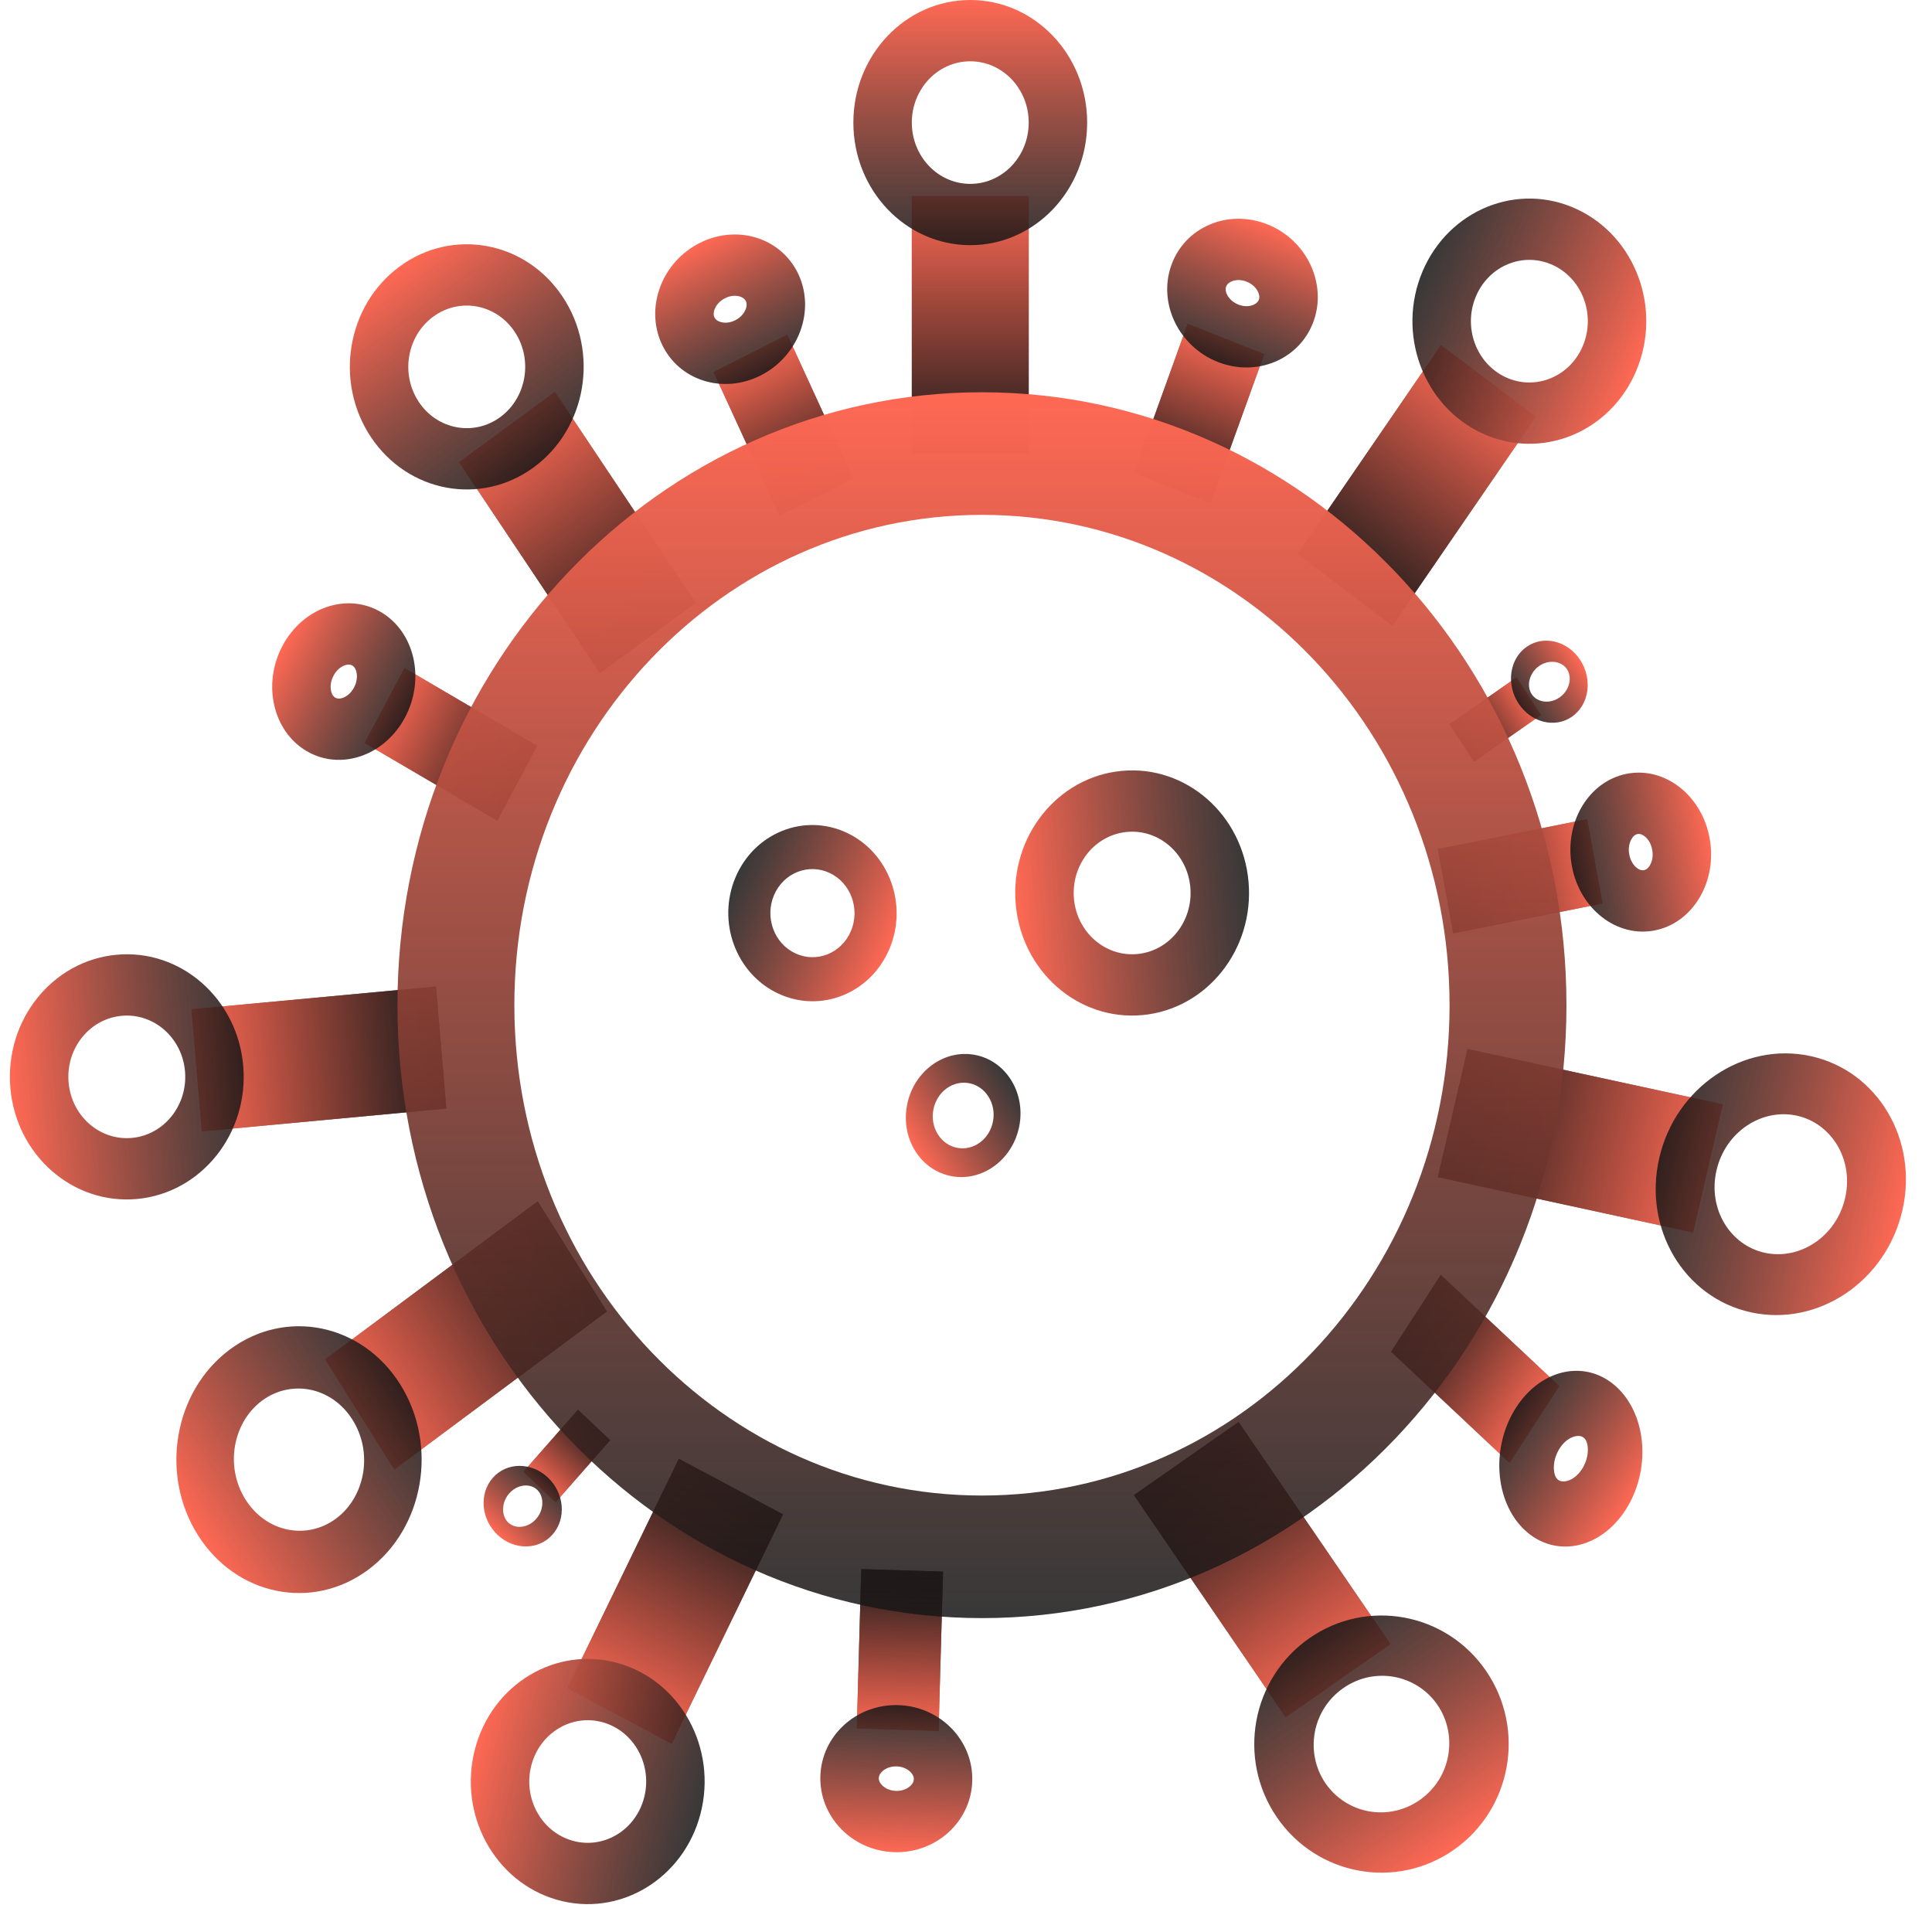 <svg width="1200" height="1200" viewBox="0 0 1200 1200" fill="none" xmlns="http://www.w3.org/2000/svg">
<path d="M566.346 121.823H638.954V281.716H566.346V121.823Z" fill="url(#paint0_linear)"/>
<path fill-rule="evenodd" clip-rule="evenodd" d="M638.954 121.823H566.346V281.716H638.954V121.823Z" fill="url(#paint1_linear)"/>
<path fill-rule="evenodd" clip-rule="evenodd" d="M602.649 114.209C622.699 114.209 638.953 97.165 638.953 76.14C638.953 55.114 622.699 38.07 602.649 38.07C582.598 38.07 566.344 55.114 566.344 76.14C566.344 97.165 582.598 114.209 602.649 114.209ZM602.649 152.279C642.749 152.279 675.257 118.19 675.257 76.14C675.257 34.089 642.749 0 602.649 0C562.548 0 530.04 34.089 530.04 76.14C530.04 118.19 562.548 152.279 602.649 152.279Z" fill="url(#paint2_linear)"/>
<path d="M125.362 702.733L118.931 626.893L270.81 612.73L277.241 688.57L125.362 702.733Z" fill="url(#paint3_linear)"/>
<path fill-rule="evenodd" clip-rule="evenodd" d="M118.931 626.893L125.362 702.733L277.241 688.57L270.81 612.73L118.931 626.893Z" fill="url(#paint4_linear)"/>
<path fill-rule="evenodd" clip-rule="evenodd" d="M114.916 665.487C113.14 644.544 95.51 629.077 75.539 630.939C55.567 632.801 40.817 651.288 42.593 672.231C44.369 693.174 61.998 708.641 81.97 706.779C101.941 704.917 116.692 686.43 114.916 665.487ZM151.078 662.115C147.526 620.23 112.266 589.294 72.323 593.019C32.38 596.743 2.879 633.718 6.431 675.603C9.983 717.488 45.242 748.424 85.186 744.699C125.129 740.975 154.629 704 151.078 662.115Z" fill="url(#paint5_linear)"/>
<path fill-rule="evenodd" clip-rule="evenodd" d="M739.349 551.278C737.573 530.335 719.943 514.867 699.971 516.729C680 518.592 665.249 537.079 667.025 558.022C668.801 578.964 686.431 594.432 706.403 592.57C726.374 590.707 741.124 572.22 739.349 551.278ZM775.51 547.906C771.958 506.02 736.699 475.085 696.756 478.809C656.813 482.534 627.312 519.508 630.864 561.394C634.416 603.279 669.675 634.215 709.618 630.49C749.561 626.765 779.062 589.791 775.51 547.906Z" fill="url(#paint6_linear)"/>
<path d="M443.207 231.068L489.003 207.949L529.946 297.134L484.151 320.252L443.207 231.068Z" fill="url(#paint7_linear)"/>
<path fill-rule="evenodd" clip-rule="evenodd" d="M443.207 231.068L489.003 207.949L529.946 297.134L484.151 320.252L443.207 231.068Z" fill="url(#paint8_linear)"/>
<path fill-rule="evenodd" clip-rule="evenodd" d="M463.181 191.989C464.066 189.644 463.763 188.075 463.322 187.113C462.88 186.151 461.899 184.924 459.6 184.187C457.236 183.429 453.901 183.418 450.359 185.206C446.817 186.995 444.745 189.735 443.836 192.145C442.951 194.49 443.253 196.059 443.695 197.021C444.137 197.983 445.117 199.209 447.417 199.947C449.781 200.705 453.116 200.715 456.658 198.927C460.2 197.139 462.272 194.399 463.181 191.989ZM472.406 233.229C495.891 221.373 506.469 193.333 496.033 170.599C485.596 147.866 458.097 139.048 434.611 150.905C411.126 162.761 400.547 190.801 410.984 213.534C421.421 236.267 448.92 245.085 472.406 233.229Z" fill="url(#paint9_linear)"/>
<path d="M226.486 461.465L251.281 414.939L333.679 463.226L308.884 509.752L226.486 461.465Z" fill="url(#paint10_linear)"/>
<path fill-rule="evenodd" clip-rule="evenodd" d="M226.486 461.465L251.281 414.939L333.679 463.226L308.884 509.752L226.486 461.465Z" fill="url(#paint11_linear)"/>
<path fill-rule="evenodd" clip-rule="evenodd" d="M221.401 417.449C220.839 414.997 219.731 413.896 218.842 413.375C217.953 412.854 216.478 412.442 214.192 413.225C211.843 414.03 209.109 416.032 207.191 419.63C205.273 423.229 205.08 426.72 205.657 429.24C206.219 431.692 207.327 432.793 208.216 433.314C209.105 433.835 210.579 434.247 212.865 433.464C215.215 432.659 217.949 430.658 219.867 427.059C221.785 423.46 221.978 419.969 221.401 417.449ZM251.558 445.631C264.274 421.771 257.556 392.451 236.553 380.142C215.55 367.834 188.215 377.198 175.499 401.058C162.784 424.918 169.502 454.238 190.505 466.547C211.508 478.855 238.843 469.491 251.558 445.631Z" fill="url(#paint12_linear)"/>
<path d="M985.792 508.806L995.342 561.154L902.632 579.752L893.082 527.404L985.792 508.806Z" fill="url(#paint13_linear)"/>
<path fill-rule="evenodd" clip-rule="evenodd" d="M985.792 508.806L995.342 561.154L902.632 579.752L893.082 527.404L985.792 508.806Z" fill="url(#paint14_linear)"/>
<path fill-rule="evenodd" clip-rule="evenodd" d="M1016.68 539.082C1018.62 540.58 1020.14 540.676 1021.14 540.476C1022.14 540.275 1023.52 539.596 1024.79 537.455C1026.1 535.254 1026.97 531.877 1026.23 527.828C1025.49 523.779 1023.5 520.975 1021.51 519.435C1019.57 517.936 1018.05 517.84 1017.05 518.041C1016.05 518.241 1014.67 518.92 1013.4 521.062C1012.09 523.263 1011.23 526.64 1011.96 530.689C1012.7 534.738 1014.7 537.541 1016.68 539.082ZM976.307 537.842C981.204 564.688 1004.33 582.608 1027.96 577.868C1051.6 573.127 1066.78 547.521 1061.89 520.675C1056.99 493.828 1033.86 475.908 1010.23 480.649C986.596 485.39 971.409 510.996 976.307 537.842Z" fill="url(#paint15_linear)"/>
<path d="M968.482 860.915L937.608 908.627L864.042 839.564L894.917 791.852L968.482 860.915Z" fill="url(#paint16_linear)"/>
<path fill-rule="evenodd" clip-rule="evenodd" d="M968.482 860.915L937.608 908.627L864.042 839.564L894.917 791.852L968.482 860.915Z" fill="url(#paint17_linear)"/>
<path fill-rule="evenodd" clip-rule="evenodd" d="M965.153 912.777C965.401 916.348 966.555 918.034 967.396 918.823C968.237 919.613 969.876 920.549 972.811 919.967C975.825 919.369 979.577 917.152 982.585 912.503C985.593 907.854 986.462 902.931 986.208 899.265C985.96 895.695 984.805 894.008 983.965 893.219C983.124 892.429 981.484 891.493 978.549 892.075C975.535 892.673 971.784 894.89 968.775 899.539C965.767 904.188 964.899 909.111 965.153 912.777ZM941.727 874.146C925.893 898.614 928.259 932.721 947.011 950.325C965.763 967.93 993.8 962.365 1009.63 937.896C1025.47 913.428 1023.1 879.321 1004.35 861.717C985.597 844.113 957.56 849.677 941.727 874.146Z" fill="url(#paint18_linear)"/>
<path d="M582.97 1075.09L532.166 1073.53L534.938 974.587L585.742 976.152L582.97 1075.09Z" fill="url(#paint19_linear)"/>
<path fill-rule="evenodd" clip-rule="evenodd" d="M582.97 1075.09L532.166 1073.53L534.938 974.587L585.742 976.152L582.97 1075.09Z" fill="url(#paint20_linear)"/>
<path fill-rule="evenodd" clip-rule="evenodd" d="M548.089 1100.15C546.274 1101.81 545.855 1103.35 545.825 1104.42C545.795 1105.48 546.128 1107.04 547.846 1108.81C549.612 1110.62 552.569 1112.24 556.498 1112.36C560.428 1112.48 563.47 1111.05 565.334 1109.35C567.149 1107.69 567.568 1106.15 567.598 1105.09C567.628 1104.02 567.295 1102.46 565.577 1100.69C563.811 1098.88 560.854 1097.26 556.925 1097.14C552.995 1097.02 549.953 1098.45 548.089 1100.15ZM557.991 1059.09C531.937 1058.28 510.243 1078.08 509.536 1103.3C508.83 1128.52 529.378 1149.61 555.432 1150.41C581.486 1151.22 603.18 1131.42 603.887 1106.2C604.593 1080.98 584.045 1059.89 557.991 1059.09Z" fill="url(#paint21_linear)"/>
<path d="M345.09 933.105L325.078 914.17L358.966 875.605L378.978 894.54L345.09 933.105Z" fill="url(#paint22_linear)"/>
<path fill-rule="evenodd" clip-rule="evenodd" d="M378.978 894.54L358.966 875.605L325.078 914.17L345.09 933.105L378.978 894.54Z" fill="url(#paint23_linear)"/>
<path fill-rule="evenodd" clip-rule="evenodd" d="M322.764 948.356C325.836 948.336 329.877 947.011 333.028 943.425C336.18 939.838 337.079 935.541 336.815 932.366C336.557 929.26 335.235 926.838 333.617 925.307C331.999 923.776 329.553 922.633 326.549 922.652C323.477 922.672 319.437 923.996 316.285 927.583C313.134 931.17 312.234 935.466 312.498 938.642C312.756 941.748 314.078 944.17 315.696 945.701C317.314 947.232 319.76 948.375 322.764 948.356ZM340.297 917.705C330.034 907.994 314.712 908.091 306.074 917.922C297.436 927.752 298.753 943.593 309.016 953.303C319.279 963.014 334.601 962.916 343.239 953.086C351.877 943.256 350.56 927.415 340.297 917.705Z" fill="url(#paint24_linear)"/>
<path d="M941.93 420.717L957.132 444.057L915.543 473.18L900.341 449.84L941.93 420.717Z" fill="url(#paint25_linear)"/>
<path fill-rule="evenodd" clip-rule="evenodd" d="M900.341 449.84L915.543 473.18L957.132 444.057L941.93 420.717L900.341 449.84Z" fill="url(#paint26_linear)"/>
<path fill-rule="evenodd" clip-rule="evenodd" d="M967.055 411.402C964.065 410.663 959.841 410.954 955.973 413.662C952.106 416.371 950.267 420.325 949.812 423.477C949.366 426.56 950.107 429.24 951.336 431.127C952.565 433.014 954.686 434.728 957.61 435.451C960.6 436.189 964.825 435.898 968.692 433.19C972.56 430.482 974.398 426.527 974.854 423.375C975.3 420.293 974.559 417.613 973.33 415.726C972.1 413.838 969.98 412.125 967.055 411.402ZM943.138 436.868C950.934 448.837 965.848 452.523 976.449 445.099C987.05 437.676 989.324 421.955 981.528 409.985C973.731 398.015 958.817 394.33 948.216 401.753C937.615 409.177 935.342 424.898 943.138 436.868Z" fill="url(#paint27_linear)"/>
<path d="M737.691 201.12L785.232 219.973L751.843 312.555L704.303 293.702L737.691 201.12Z" fill="url(#paint28_linear)"/>
<path fill-rule="evenodd" clip-rule="evenodd" d="M737.691 201.12L785.232 219.973L751.843 312.555L704.303 293.702L737.691 201.12Z" fill="url(#paint29_linear)"/>
<path fill-rule="evenodd" clip-rule="evenodd" d="M778.457 189.354C780.687 188.41 781.562 187.098 781.922 186.1C782.283 185.101 782.454 183.51 781.378 181.255C780.272 178.937 777.981 176.396 774.304 174.938C770.627 173.48 767.305 173.795 765.013 174.765C762.784 175.71 761.908 177.021 761.548 178.02C761.188 179.019 761.017 180.609 762.093 182.865C763.198 185.182 765.49 187.723 769.167 189.181C772.844 190.64 776.165 190.325 778.457 189.354ZM756.325 224.79C780.705 234.458 807.369 223.165 815.88 199.566C824.39 175.967 811.526 148.998 787.145 139.329C762.765 129.661 736.102 140.954 727.591 164.554C719.08 188.153 731.945 215.122 756.325 224.79Z" fill="url(#paint30_linear)"/>
<path d="M244.93 912.753L201.95 844.358L333.975 746.168L376.955 814.563L244.93 912.753Z" fill="url(#paint31_linear)"/>
<path fill-rule="evenodd" clip-rule="evenodd" d="M244.93 912.753L376.955 814.563L333.975 746.168L201.95 844.358L244.93 912.753Z" fill="url(#paint32_linear)"/>
<path fill-rule="evenodd" clip-rule="evenodd" d="M218.975 881.876C206.019 861.258 180.711 856.62 162.715 870.004C144.719 883.388 139.506 910.725 152.462 931.344C165.419 951.962 190.726 956.6 208.722 943.217C226.718 929.833 231.932 902.495 218.975 881.876ZM248.588 859.853C224.851 822.079 177.461 812.392 142.739 838.215C108.018 864.038 99.113 915.594 122.85 953.367C146.587 991.141 193.977 1000.83 228.698 975.005C263.42 949.182 272.325 897.626 248.588 859.853Z" fill="url(#paint33_linear)"/>
<path fill-rule="evenodd" clip-rule="evenodd" d="M613.972 681.177C608.063 671.774 596.266 669.848 587.758 676.175C579.251 682.503 576.618 695.16 582.527 704.563C588.436 713.967 600.233 715.893 608.741 709.565C617.248 703.238 619.881 690.58 613.972 681.177ZM627.972 670.765C617.146 653.538 595.063 649.469 578.648 661.678C562.233 673.886 557.702 697.748 568.527 714.975C579.353 732.203 601.436 736.271 617.851 724.063C634.266 711.855 638.797 687.992 627.972 670.765Z" fill="url(#paint34_linear)"/>
<path d="M863.617 1021.16L798.614 1066.58L704.306 928.637L769.309 883.219L863.617 1021.16Z" fill="url(#paint35_linear)"/>
<path fill-rule="evenodd" clip-rule="evenodd" d="M863.617 1021.16L769.309 883.219L704.306 928.637L798.614 1066.58L863.617 1021.16Z" fill="url(#paint36_linear)"/>
<path fill-rule="evenodd" clip-rule="evenodd" d="M834.301 1048.54C814.705 1062.23 810.411 1088.79 823.266 1107.59C836.12 1126.39 862.217 1131.72 881.812 1118.03C901.408 1104.34 905.703 1077.78 892.848 1058.97C879.993 1040.17 853.897 1034.84 834.301 1048.54ZM813.148 1017.6C777.248 1042.68 768.251 1092.42 793.053 1128.7C817.856 1164.98 867.065 1174.05 902.965 1148.97C938.866 1123.89 947.862 1074.14 923.06 1037.87C898.258 1001.59 849.048 992.513 813.148 1017.6Z" fill="url(#paint37_linear)"/>
<path d="M1070.02 685.92L1051.59 765.516L893.084 731.132L911.517 651.537L1070.02 685.92Z" fill="url(#paint38_linear)"/>
<path fill-rule="evenodd" clip-rule="evenodd" d="M1070.02 685.92L911.517 651.537L893.084 731.132L1051.59 765.516L1070.02 685.92Z" fill="url(#paint39_linear)"/>
<path fill-rule="evenodd" clip-rule="evenodd" d="M1066.16 726.881C1060.61 750.875 1074.62 773.456 1096.22 778.143C1117.83 782.829 1140.46 768.197 1146.02 744.202C1151.57 720.208 1137.56 697.627 1115.95 692.94C1094.35 688.253 1071.72 702.886 1066.16 726.881ZM1030.61 719.169C1020.43 763.128 1045.97 806.095 1087.66 815.137C1129.34 824.18 1171.39 795.874 1181.57 751.914C1191.75 707.955 1166.21 664.988 1124.52 655.946C1082.84 646.903 1040.79 675.209 1030.61 719.169Z" fill="url(#paint40_linear)"/>
<path d="M285.167 287.128L344.637 243.444L432.118 374.403L372.649 418.087L285.167 287.128Z" fill="url(#paint41_linear)"/>
<path fill-rule="evenodd" clip-rule="evenodd" d="M344.637 243.444L285.167 287.128L372.649 418.087L432.118 374.403L344.637 243.444Z" fill="url(#paint42_linear)"/>
<path fill-rule="evenodd" clip-rule="evenodd" d="M310.737 259.049C327.159 246.986 331.146 223.247 319.643 206.027C308.139 188.806 285.501 184.625 269.079 196.688C252.657 208.751 248.67 232.49 260.173 249.71C271.677 266.931 294.315 271.112 310.737 259.049ZM331.566 290.23C364.41 266.104 372.384 218.626 349.377 184.185C326.37 149.743 281.094 141.381 248.25 165.507C215.406 189.633 207.431 237.111 230.438 271.552C253.445 305.994 298.722 314.356 331.566 290.23Z" fill="url(#paint43_linear)"/>
<path d="M895.009 214.344L953.948 258.811L864.898 388.603L805.959 344.136L895.009 214.344Z" fill="url(#paint44_linear)"/>
<path fill-rule="evenodd" clip-rule="evenodd" d="M953.948 258.811L895.009 214.344L805.959 344.136L864.898 388.603L953.948 258.811Z" fill="url(#paint45_linear)"/>
<path fill-rule="evenodd" clip-rule="evenodd" d="M916.743 184.022C908.594 203.232 916.838 225.733 935.158 234.278C953.477 242.824 974.935 234.178 983.084 214.968C991.233 195.758 982.989 173.257 964.669 164.711C946.35 156.166 924.893 164.811 916.743 184.022ZM883.573 168.548C867.274 206.969 883.763 251.97 920.402 269.062C957.041 286.153 999.956 268.862 1016.25 230.441C1032.55 192.02 1016.06 147.019 979.425 129.928C942.786 112.837 899.871 130.128 883.573 168.548Z" fill="url(#paint46_linear)"/>
<path fill-rule="evenodd" clip-rule="evenodd" d="M480.742 556.028C474.887 569.828 480.837 586.005 494.03 592.16C507.223 598.314 522.664 592.115 528.519 578.314C534.373 564.514 528.424 548.337 515.231 542.183C502.037 536.028 486.596 542.227 480.742 556.028ZM456.853 544.884C445.144 572.486 457.043 604.839 483.429 617.148C509.816 629.457 540.699 617.059 552.407 589.458C564.116 561.856 552.218 529.503 525.831 517.194C499.445 504.885 468.562 517.283 456.853 544.884Z" fill="url(#paint47_linear)"/>
<path d="M417.163 1083.09L352.458 1048.55L421.639 906.061L486.344 940.606L417.163 1083.09Z" fill="url(#paint48_linear)"/>
<path fill-rule="evenodd" clip-rule="evenodd" d="M352.458 1048.55L417.163 1083.09L486.344 940.606L421.639 906.061L352.458 1048.55Z" fill="url(#paint49_linear)"/>
<path fill-rule="evenodd" clip-rule="evenodd" d="M400.073 1116.53C405.34 1096.25 393.926 1075.32 374.58 1069.8C355.234 1064.28 335.281 1076.25 330.014 1096.53C324.747 1116.82 336.16 1137.74 355.507 1143.27C374.853 1148.79 394.806 1136.82 400.073 1116.53ZM435.102 1126.53C445.636 1085.96 422.809 1044.11 384.117 1033.07C345.425 1022.02 305.519 1045.96 294.985 1086.53C284.451 1127.11 307.277 1168.95 345.97 1180C384.662 1191.05 424.568 1167.11 435.102 1126.53Z" fill="url(#paint50_linear)"/>
<path fill-rule="evenodd" clip-rule="evenodd" d="M609.911 928.903C770.314 928.903 900.346 792.548 900.346 624.345C900.346 456.142 770.314 319.786 609.911 319.786C449.509 319.786 319.477 456.142 319.477 624.345C319.477 792.548 449.509 928.903 609.911 928.903ZM609.911 1005.04C810.414 1005.04 972.954 834.598 972.954 624.345C972.954 414.091 810.414 243.647 609.911 243.647C409.408 243.647 246.868 414.091 246.868 624.345C246.868 834.598 409.408 1005.04 609.911 1005.04Z" fill="url(#paint51_linear)"/>
<defs>
<linearGradient id="paint0_linear" x1="602.65" y1="121.823" x2="602.65" y2="281.716" gradientUnits="userSpaceOnUse">
<stop stop-color="#FF6954"/>
<stop offset="1" stop-color="#161616" stop-opacity="0.854"/>
</linearGradient>
<linearGradient id="paint1_linear" x1="602.65" y1="121.823" x2="602.65" y2="281.716" gradientUnits="userSpaceOnUse">
<stop stop-color="#FF6954"/>
<stop offset="1" stop-color="#161616" stop-opacity="0.854"/>
</linearGradient>
<linearGradient id="paint2_linear" x1="602.649" y1="0" x2="602.649" y2="152.279" gradientUnits="userSpaceOnUse">
<stop stop-color="#FF6954"/>
<stop offset="1" stop-color="#161616" stop-opacity="0.854"/>
</linearGradient>
<linearGradient id="paint3_linear" x1="122.147" y1="664.813" x2="274.133" y2="651.924" gradientUnits="userSpaceOnUse">
<stop stop-color="#FF6954"/>
<stop offset="1" stop-color="#161616" stop-opacity="0.854"/>
</linearGradient>
<linearGradient id="paint4_linear" x1="122.147" y1="664.813" x2="274.133" y2="651.924" gradientUnits="userSpaceOnUse">
<stop stop-color="#FF6954"/>
<stop offset="1" stop-color="#161616" stop-opacity="0.854"/>
</linearGradient>
<linearGradient id="paint5_linear" x1="6.431" y1="675.603" x2="151.18" y2="663.328" gradientUnits="userSpaceOnUse">
<stop stop-color="#FF6954"/>
<stop offset="1" stop-color="#161616" stop-opacity="0.854"/>
</linearGradient>
<linearGradient id="paint6_linear" x1="630.864" y1="561.394" x2="775.613" y2="549.119" gradientUnits="userSpaceOnUse">
<stop stop-color="#FF6954"/>
<stop offset="1" stop-color="#161616" stop-opacity="0.854"/>
</linearGradient>
<linearGradient id="paint7_linear" x1="466.105" y1="219.508" x2="510.299" y2="307.052" gradientUnits="userSpaceOnUse">
<stop stop-color="#FF6954"/>
<stop offset="1" stop-color="#161616" stop-opacity="0.854"/>
</linearGradient>
<linearGradient id="paint8_linear" x1="466.105" y1="219.508" x2="510.299" y2="307.052" gradientUnits="userSpaceOnUse">
<stop stop-color="#FF6954"/>
<stop offset="1" stop-color="#161616" stop-opacity="0.854"/>
</linearGradient>
<linearGradient id="paint9_linear" x1="434.611" y1="150.905" x2="475.406" y2="231.714" gradientUnits="userSpaceOnUse">
<stop stop-color="#FF6954"/>
<stop offset="1" stop-color="#161616" stop-opacity="0.854"/>
</linearGradient>
<linearGradient id="paint10_linear" x1="238.884" y1="438.202" x2="323.097" y2="483.082" gradientUnits="userSpaceOnUse">
<stop stop-color="#FF6954"/>
<stop offset="1" stop-color="#161616" stop-opacity="0.854"/>
</linearGradient>
<linearGradient id="paint11_linear" x1="238.884" y1="438.202" x2="323.097" y2="483.082" gradientUnits="userSpaceOnUse">
<stop stop-color="#FF6954"/>
<stop offset="1" stop-color="#161616" stop-opacity="0.854"/>
</linearGradient>
<linearGradient id="paint12_linear" x1="175.499" y1="401.058" x2="253.235" y2="442.486" gradientUnits="userSpaceOnUse">
<stop stop-color="#FF6954"/>
<stop offset="1" stop-color="#161616" stop-opacity="0.854"/>
</linearGradient>
<linearGradient id="paint13_linear" x1="990.567" y1="534.98" x2="897.559" y2="551.947" gradientUnits="userSpaceOnUse">
<stop stop-color="#FF6954"/>
<stop offset="1" stop-color="#161616" stop-opacity="0.854"/>
</linearGradient>
<linearGradient id="paint14_linear" x1="990.567" y1="534.98" x2="897.559" y2="551.947" gradientUnits="userSpaceOnUse">
<stop stop-color="#FF6954"/>
<stop offset="1" stop-color="#161616" stop-opacity="0.854"/>
</linearGradient>
<linearGradient id="paint15_linear" x1="1061.89" y1="520.675" x2="976.032" y2="536.337" gradientUnits="userSpaceOnUse">
<stop stop-color="#FF6954"/>
<stop offset="1" stop-color="#161616" stop-opacity="0.854"/>
</linearGradient>
<linearGradient id="paint16_linear" x1="953.045" y1="884.771" x2="869.692" y2="830.833" gradientUnits="userSpaceOnUse">
<stop stop-color="#FF6954"/>
<stop offset="1" stop-color="#161616" stop-opacity="0.854"/>
</linearGradient>
<linearGradient id="paint17_linear" x1="953.045" y1="884.771" x2="869.692" y2="830.833" gradientUnits="userSpaceOnUse">
<stop stop-color="#FF6954"/>
<stop offset="1" stop-color="#161616" stop-opacity="0.854"/>
</linearGradient>
<linearGradient id="paint18_linear" x1="1009.63" y1="937.896" x2="932.692" y2="888.108" gradientUnits="userSpaceOnUse">
<stop stop-color="#FF6954"/>
<stop offset="1" stop-color="#161616" stop-opacity="0.854"/>
</linearGradient>
<linearGradient id="paint19_linear" x1="557.568" y1="1074.31" x2="560.616" y2="975.378" gradientUnits="userSpaceOnUse">
<stop stop-color="#FF6954"/>
<stop offset="1" stop-color="#161616" stop-opacity="0.854"/>
</linearGradient>
<linearGradient id="paint20_linear" x1="557.568" y1="1074.31" x2="560.616" y2="975.378" gradientUnits="userSpaceOnUse">
<stop stop-color="#FF6954"/>
<stop offset="1" stop-color="#161616" stop-opacity="0.854"/>
</linearGradient>
<linearGradient id="paint21_linear" x1="555.432" y1="1150.41" x2="558.246" y2="1059.09" gradientUnits="userSpaceOnUse">
<stop stop-color="#FF6954"/>
<stop offset="1" stop-color="#161616" stop-opacity="0.854"/>
</linearGradient>
<linearGradient id="paint22_linear" x1="335.084" y1="923.638" x2="370.344" y2="886.371" gradientUnits="userSpaceOnUse">
<stop stop-color="#FF6954"/>
<stop offset="1" stop-color="#161616" stop-opacity="0.854"/>
</linearGradient>
<linearGradient id="paint23_linear" x1="335.084" y1="923.638" x2="370.344" y2="886.371" gradientUnits="userSpaceOnUse">
<stop stop-color="#FF6954"/>
<stop offset="1" stop-color="#161616" stop-opacity="0.854"/>
</linearGradient>
<linearGradient id="paint24_linear" x1="309.016" y1="953.303" x2="341.564" y2="918.904" gradientUnits="userSpaceOnUse">
<stop stop-color="#FF6954"/>
<stop offset="1" stop-color="#161616" stop-opacity="0.854"/>
</linearGradient>
<linearGradient id="paint25_linear" x1="949.531" y1="432.387" x2="907.012" y2="460.081" gradientUnits="userSpaceOnUse">
<stop stop-color="#FF6954"/>
<stop offset="1" stop-color="#161616" stop-opacity="0.854"/>
</linearGradient>
<linearGradient id="paint26_linear" x1="949.531" y1="432.387" x2="907.012" y2="460.081" gradientUnits="userSpaceOnUse">
<stop stop-color="#FF6954"/>
<stop offset="1" stop-color="#161616" stop-opacity="0.854"/>
</linearGradient>
<linearGradient id="paint27_linear" x1="981.528" y1="409.985" x2="942.279" y2="435.549" gradientUnits="userSpaceOnUse">
<stop stop-color="#FF6954"/>
<stop offset="1" stop-color="#161616" stop-opacity="0.854"/>
</linearGradient>
<linearGradient id="paint28_linear" x1="761.461" y1="210.547" x2="725.199" y2="301.989" gradientUnits="userSpaceOnUse">
<stop stop-color="#FF6954"/>
<stop offset="1" stop-color="#161616" stop-opacity="0.854"/>
</linearGradient>
<linearGradient id="paint29_linear" x1="761.461" y1="210.547" x2="725.199" y2="301.989" gradientUnits="userSpaceOnUse">
<stop stop-color="#FF6954"/>
<stop offset="1" stop-color="#161616" stop-opacity="0.854"/>
</linearGradient>
<linearGradient id="paint30_linear" x1="787.145" y1="139.329" x2="753.672" y2="223.738" gradientUnits="userSpaceOnUse">
<stop stop-color="#FF6954"/>
<stop offset="1" stop-color="#161616" stop-opacity="0.854"/>
</linearGradient>
<linearGradient id="paint31_linear" x1="223.44" y1="878.556" x2="362.324" y2="791.281" gradientUnits="userSpaceOnUse">
<stop stop-color="#FF6954"/>
<stop offset="1" stop-color="#161616" stop-opacity="0.854"/>
</linearGradient>
<linearGradient id="paint32_linear" x1="223.44" y1="878.556" x2="362.324" y2="791.281" gradientUnits="userSpaceOnUse">
<stop stop-color="#FF6954"/>
<stop offset="1" stop-color="#161616" stop-opacity="0.854"/>
</linearGradient>
<linearGradient id="paint33_linear" x1="122.85" y1="953.367" x2="255.12" y2="870.248" gradientUnits="userSpaceOnUse">
<stop stop-color="#FF6954"/>
<stop offset="1" stop-color="#161616" stop-opacity="0.854"/>
</linearGradient>
<linearGradient id="paint34_linear" x1="568.527" y1="714.975" x2="631.06" y2="675.68" gradientUnits="userSpaceOnUse">
<stop stop-color="#FF6954"/>
<stop offset="1" stop-color="#161616" stop-opacity="0.854"/>
</linearGradient>
<linearGradient id="paint35_linear" x1="831.115" y1="1043.87" x2="735.415" y2="906.901" gradientUnits="userSpaceOnUse">
<stop stop-color="#FF6954"/>
<stop offset="1" stop-color="#161616" stop-opacity="0.854"/>
</linearGradient>
<linearGradient id="paint36_linear" x1="831.115" y1="1043.87" x2="735.415" y2="906.901" gradientUnits="userSpaceOnUse">
<stop stop-color="#FF6954"/>
<stop offset="1" stop-color="#161616" stop-opacity="0.854"/>
</linearGradient>
<linearGradient id="paint37_linear" x1="902.965" y1="1148.97" x2="811.822" y2="1018.52" gradientUnits="userSpaceOnUse">
<stop stop-color="#FF6954"/>
<stop offset="1" stop-color="#161616" stop-opacity="0.854"/>
</linearGradient>
<linearGradient id="paint38_linear" x1="1060.8" y1="725.718" x2="902.811" y2="689.129" gradientUnits="userSpaceOnUse">
<stop stop-color="#FF6954"/>
<stop offset="1" stop-color="#161616" stop-opacity="0.854"/>
</linearGradient>
<linearGradient id="paint39_linear" x1="1060.8" y1="725.718" x2="902.811" y2="689.129" gradientUnits="userSpaceOnUse">
<stop stop-color="#FF6954"/>
<stop offset="1" stop-color="#161616" stop-opacity="0.854"/>
</linearGradient>
<linearGradient id="paint40_linear" x1="1181.57" y1="751.914" x2="1031.1" y2="717.068" gradientUnits="userSpaceOnUse">
<stop stop-color="#FF6954"/>
<stop offset="1" stop-color="#161616" stop-opacity="0.854"/>
</linearGradient>
<linearGradient id="paint41_linear" x1="314.902" y1="265.286" x2="408.044" y2="392.087" gradientUnits="userSpaceOnUse">
<stop stop-color="#FF6954"/>
<stop offset="1" stop-color="#161616" stop-opacity="0.854"/>
</linearGradient>
<linearGradient id="paint42_linear" x1="314.902" y1="265.286" x2="408.044" y2="392.087" gradientUnits="userSpaceOnUse">
<stop stop-color="#FF6954"/>
<stop offset="1" stop-color="#161616" stop-opacity="0.854"/>
</linearGradient>
<linearGradient id="paint43_linear" x1="248.25" y1="165.507" x2="336.957" y2="286.27" gradientUnits="userSpaceOnUse">
<stop stop-color="#FF6954"/>
<stop offset="1" stop-color="#161616" stop-opacity="0.854"/>
</linearGradient>
<linearGradient id="paint44_linear" x1="924.478" y1="236.578" x2="829.775" y2="362.104" gradientUnits="userSpaceOnUse">
<stop stop-color="#FF6954"/>
<stop offset="1" stop-color="#161616" stop-opacity="0.854"/>
</linearGradient>
<linearGradient id="paint45_linear" x1="924.478" y1="236.578" x2="829.775" y2="362.104" gradientUnits="userSpaceOnUse">
<stop stop-color="#FF6954"/>
<stop offset="1" stop-color="#161616" stop-opacity="0.854"/>
</linearGradient>
<linearGradient id="paint46_linear" x1="1016.25" y1="230.441" x2="881.557" y2="173.301" gradientUnits="userSpaceOnUse">
<stop stop-color="#FF6954"/>
<stop offset="1" stop-color="#161616" stop-opacity="0.854"/>
</linearGradient>
<linearGradient id="paint47_linear" x1="552.407" y1="589.458" x2="455.401" y2="548.307" gradientUnits="userSpaceOnUse">
<stop stop-color="#FF6954"/>
<stop offset="1" stop-color="#161616" stop-opacity="0.854"/>
</linearGradient>
<linearGradient id="paint48_linear" x1="384.811" y1="1065.82" x2="459.355" y2="926.197" gradientUnits="userSpaceOnUse">
<stop stop-color="#FF6954"/>
<stop offset="1" stop-color="#161616" stop-opacity="0.854"/>
</linearGradient>
<linearGradient id="paint49_linear" x1="384.811" y1="1065.82" x2="459.355" y2="926.197" gradientUnits="userSpaceOnUse">
<stop stop-color="#FF6954"/>
<stop offset="1" stop-color="#161616" stop-opacity="0.854"/>
</linearGradient>
<linearGradient id="paint50_linear" x1="294.985" y1="1086.53" x2="435.984" y2="1123.14" gradientUnits="userSpaceOnUse">
<stop stop-color="#FF6954"/>
<stop offset="1" stop-color="#161616" stop-opacity="0.854"/>
</linearGradient>
<linearGradient id="paint51_linear" x1="609.911" y1="243.647" x2="609.911" y2="1005.04" gradientUnits="userSpaceOnUse">
<stop stop-color="#FF6954"/>
<stop offset="1" stop-color="#161616" stop-opacity="0.854"/>
</linearGradient>
</defs>
</svg>
